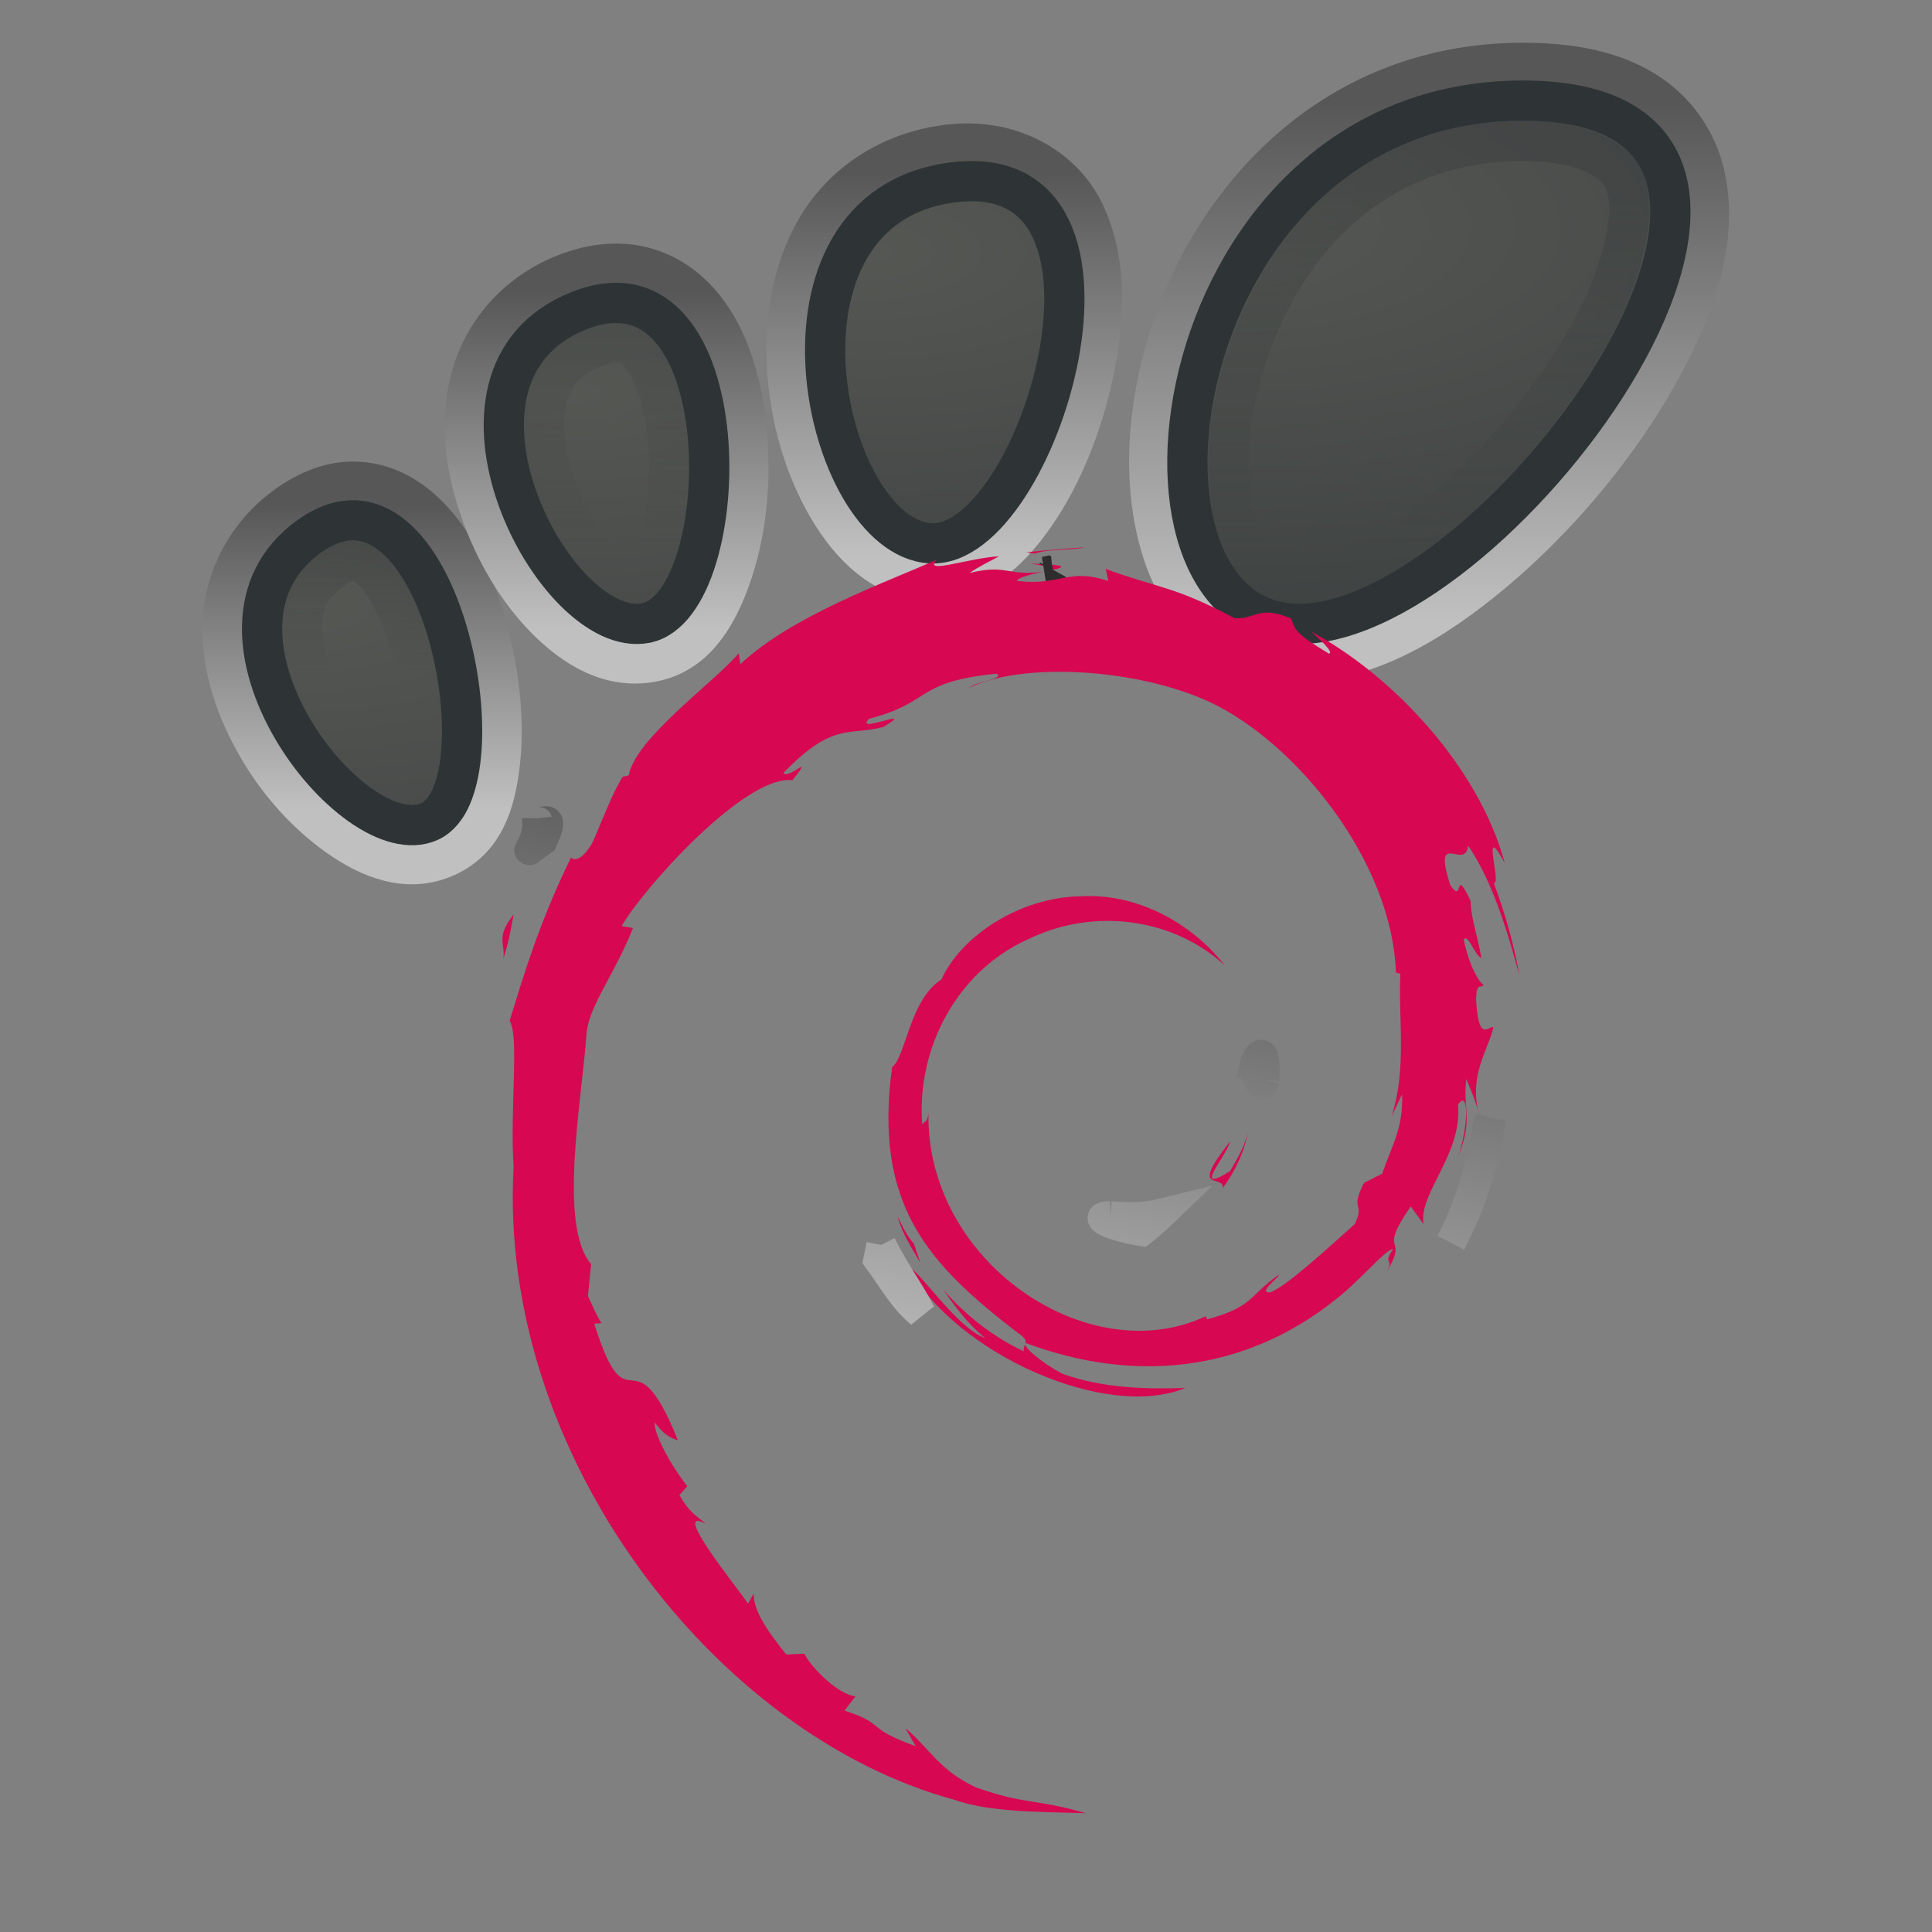 <?xml version="1.0" encoding="UTF-8" standalone="no"?>
<!-- Created with Inkscape (http://www.inkscape.org/) -->
<svg id="svg1325" xmlns:rdf="http://www.w3.org/1999/02/22-rdf-syntax-ns#" xmlns="http://www.w3.org/2000/svg" height="48px" width="48px" xmlns:cc="http://creativecommons.org/ns#" xmlns:xlink="http://www.w3.org/1999/xlink" xmlns:dc="http://purl.org/dc/elements/1.1/">
 <rect width="100%" height="100%" fill="#808080" stroke="none"/>
 <defs id="defs1327">
  <linearGradient id="linearGradient2796">
   <stop id="stop2798" stop-color="#2e3436" offset="0"/>
   <stop id="stop2800" stop-color="#2e3436" stop-opacity="0" offset="1"/>
  </linearGradient>
  <linearGradient id="linearGradient3052">
   <stop id="stop3054" stop-color="#555753" offset="0"/>
   <stop id="stop3056" stop-color="#2e3436" offset="1"/>
  </linearGradient>
  <linearGradient id="linearGradient3013">
   <stop id="stop3015" stop-color="#2d2d2d" offset="0"/>
   <stop id="stop3017" stop-color="#fff" offset="1"/>
  </linearGradient>
  <radialGradient id="radialGradient3073" xlink:href="#linearGradient3052" gradientUnits="userSpaceOnUse" cy="8.083" cx="18.107" gradientTransform="matrix(2.14 -0 0 .938 -24.377 2.171)" r="17.995"/>
  <radialGradient id="radialGradient3076" xlink:href="#linearGradient3052" gradientUnits="userSpaceOnUse" cy="13.682" cx="14.954" gradientTransform="matrix(2.14 -0 0 .938 -24.377 2.171)" r="17.995"/>
  <radialGradient id="radialGradient3079" xlink:href="#linearGradient3052" gradientUnits="userSpaceOnUse" cy="4.35" cx="21.494" gradientTransform="matrix(2.14 -0 0 .938 -24.377 2.171)" r="17.995"/>
  <radialGradient id="radialGradient3082" xlink:href="#linearGradient3052" gradientUnits="userSpaceOnUse" cy="3.684" cx="25.641" gradientTransform="matrix(2.14 -0 0 .938 -24.377 2.171)" r="17.995"/>
  <linearGradient id="linearGradient2804" y2="12.644" xlink:href="#linearGradient2796" gradientUnits="userSpaceOnUse" x2="33.306" y1="3.717" x1="33.306"/>
  <linearGradient id="linearGradient2806" y2="15.743" xlink:href="#linearGradient2796" gradientUnits="userSpaceOnUse" x2="33.129" y1="12.427" x1="33.129"/>
  <linearGradient id="linearGradient2440" y2="14.403" xlink:href="#linearGradient3013" gradientUnits="userSpaceOnUse" x2="35.223" y1="1.514" x1="35.223"/>
  <linearGradient id="linearGradient2444" y2="12.783" xlink:href="#linearGradient3013" gradientUnits="userSpaceOnUse" x2="23.114" y1="3.292" x1="23.114"/>
  <linearGradient id="linearGradient2446" y2="19.071" xlink:href="#linearGradient3013" gradientUnits="userSpaceOnUse" x2="8.353" y1="11.509" x1="8.353"/>
  <linearGradient id="linearGradient2448" y2="14.587" xlink:href="#linearGradient3013" gradientUnits="userSpaceOnUse" x2="15.203" y1="6.216" x1="15.203"/>
  <linearGradient id="linearGradient3431" y2="3408.1" xlink:href="#linearGradient3013" gradientUnits="userSpaceOnUse" x2="2987.3" y1="4381.6" x1="3170.4"/>
 </defs>
 <g id="layer2">
  <g id="g3045" opacity=".5" transform="translate(0,1)">
   <path id="path2997" stroke-linejoin="round" d="m37.844 0.562c-4.906 0-7.918 3.635-8.906 7.188-0.495 1.776-0.522 3.564-0.032 5.031 0.49 1.468 1.714 2.657 3.375 2.657 1.662 0 3.302-0.954 4.844-2.25 1.542-1.297 2.967-2.984 3.969-4.719 1.001-1.735 1.635-3.513 1.25-5.156-0.193-0.822-0.715-1.583-1.5-2.062-0.786-0.479-1.774-0.688-3-0.688z" stroke="url(#linearGradient2440)" stroke-miterlimit="4" stroke-dasharray="none" stroke-width="1" fill="none"/>
   <path id="path2999" stroke-linejoin="round" d="m23.562 2.594c-1.514 0.184-2.654 1.015-3.281 2.094-0.626 1.078-0.805 2.349-0.719 3.562 0.087 1.214 0.446 2.393 1 3.344 0.555 0.951 1.359 1.778 2.5 1.844 1.246 0.071 2.126-0.833 2.782-1.844s1.135-2.304 1.375-3.594 0.252-2.6-0.281-3.719c-0.534-1.119-1.831-1.875-3.376-1.687z" stroke="url(#linearGradient2444)" stroke-miterlimit="4" stroke-dasharray="none" stroke-width="1" fill="none"/>
   <path id="path3001" stroke-linejoin="round" d="m8.844 10.969c-0.611-0.022-1.196 0.218-1.719 0.593-1.044 0.751-1.569 1.883-1.594 2.969-0.025 1.086 0.349 2.123 0.875 3.031 0.526 0.909 1.231 1.677 2 2.219 0.769 0.542 1.724 0.941 2.688 0.5 0.938-0.429 1.198-1.339 1.312-2.219 0.115-0.879 0.048-1.87-0.156-2.843s-0.545-1.928-1.062-2.719c-0.518-0.791-1.295-1.495-2.344-1.531z" stroke="url(#linearGradient2446)" stroke-miterlimit="4" stroke-dasharray="none" stroke-width="1" fill="none"/>
   <path id="path3003" stroke-linejoin="round" d="m15.938 5.625c-0.619-0.149-1.275-0.062-1.907 0.188-1.269 0.502-2.063 1.531-2.343 2.625-0.281 1.094-0.112 2.219 0.25 3.251 0.361 1.031 0.925 1.98 1.624 2.687 0.7 0.707 1.595 1.27 2.657 1.063 1.026-0.201 1.545-1.077 1.875-1.938 0.329-0.861 0.497-1.848 0.5-2.875 0.003-1.027-0.151-2.088-0.532-3-0.38-0.912-1.067-1.745-2.124-2z" stroke="url(#linearGradient2448)" stroke-miterlimit="4" stroke-dasharray="none" stroke-width="1" fill="none"/>
   <g id="Layer" transform="matrix(.123 0 0 .123 10.116 14.726)">
    <g id="g3327" fill="#d70751" transform="matrix(.956 0 0 .956 -7.473 -11.781)">
     <path id="path2910" d="m130.97 14.197l0.45 0.074 0.46 0.075 0.48 0.074 0.45 0.074 0.2 0.025 0.23 0.049 0.23 0.025 0.2 0.049 0.2 0.025 0.2 0.05 0.18 0.024 0.2 0.05 0.18 0.024 0.15 0.05 0.15 0.049 0.15 0.025 0.15 0.05 0.1 0.049 0.13 0.025 0.1 0.049 0.08 0.05 0.07 0.049 0.03 0.025 0.02 0.025 0.03 0.024h0.02v0.025l0.03 0.025v0.024 0.025 0.05 0.024l-0.03 0.025-0.02 0.025c2.67-0.569 3.25-1.088-4.82-1.311z"/>
     <path id="polygon2912" d="m135.79 15.508l-1.69 0.346 1.59-0.148 0.1-0.198z"/>
     <path id="path2539" d="m131.88 12.046l0.27-0.099 0.31-0.074 0.3-0.099 0.33-0.074 0.3-0.05 0.33-0.074 0.33-0.049 0.33-0.05 0.7-0.074 0.68-0.074 0.71-0.05 0.71-0.024 1.44-0.099 0.7-0.025 0.71-0.049 0.68-0.075 0.68-0.074 0.3-0.049 0.33-0.05 0.33-0.049 0.3-0.074c-4.24 0.371-8.45 0.568-12.61 1.088l1.84 0.247z"/>
    </g>
   </g>
  </g>
 </g>
 <g id="layer1" stroke-miterlimit="4" stroke-dasharray="none">
  <path id="path4490" d="m37.836 2.5c-8.885 0-10.552 13-5.553 13 4.997 0 14.439-13 5.553-13z" fill-rule="nonzero" stroke="#2e3436" stroke-width="1" fill="url(#radialGradient3082)"/>
  <path id="path4492" d="m23.119 13.498c2.679 0.154 5.619-9.583 0.583-8.97-5.035 0.612-3.264 8.817-0.583 8.97z" fill-rule="nonzero" stroke="#2e3436" stroke-width="1" fill="url(#radialGradient3079)"/>
  <path id="path4494" d="m10.674 20.409c1.906-0.873 0.245-9.408-2.995-7.08-3.24 2.328 1.089 7.952 2.995 7.08z" fill-rule="nonzero" stroke="#2e3436" stroke-width="1" fill="url(#radialGradient3076)"/>
  <path id="path4496" d="m16.044 15.479c2.269-0.444 2.393-9.362-1.653-7.762-4.047 1.6-0.614 8.206 1.653 7.762z" fill-rule="nonzero" stroke="#2e3436" stroke-width="1" fill="url(#radialGradient3073)"/>
  <g id="g2836" opacity=".3" stroke-linejoin="miter" stroke-dashoffset="0" stroke-linecap="butt" stroke-width="1" fill="none">
   <path id="path2920" marker-mid="none" style="color:black;" marker-end="none" d="m37.844 2.5c-3.948 0-6.185 2.854-7 5.781-0.408 1.464-0.412 2.922-0.094 3.875s0.722 1.344 1.531 1.344c0.81 0 2.212-0.677 3.563-1.812 1.351-1.136 2.66-2.68 3.531-4.188s1.242-2.985 1.063-3.75c-0.09-0.383-0.229-0.59-0.594-0.812-0.366-0.223-1.013-0.438-2-0.438z" marker-start="none" transform="translate(0,1)" stroke="url(#linearGradient2804)"/>
   <path id="path2922" marker-mid="none" style="color:black;" marker-end="none" d="m23.812 4.531c-0.98 0.119-1.484 0.538-1.843 1.156s-0.504 1.516-0.438 2.438 0.348 1.832 0.719 2.469c0.371 0.636 0.778 0.866 0.938 0.875 0.045 0.002 0.519-0.197 1-0.938 0.48-0.741 0.931-1.837 1.124-2.875 0.194-1.037 0.116-2.027-0.124-2.531-0.241-0.505-0.426-0.709-1.376-0.594z" marker-start="none" transform="translate(0,1)" stroke="url(#linearGradient2804)"/>
   <path id="path2926" marker-mid="none" style="color:black;" marker-end="none" d="m8.781 12.938c-0.09-0.004-0.245 0.013-0.531 0.218-0.573 0.412-0.736 0.816-0.75 1.406-0.014 0.591 0.235 1.358 0.625 2.032s0.93 1.258 1.406 1.594c0.477 0.335 0.766 0.305 0.75 0.312-0.11 0.05 0.113-0.11 0.188-0.688 0.075-0.577 0.04-1.4-0.125-2.187s-0.457-1.566-0.781-2.063c-0.325-0.496-0.604-0.618-0.781-0.624z" marker-start="none" transform="translate(0,1)" stroke="url(#linearGradient2806)"/>
   <path id="path2924" marker-mid="none" style="color:black;" marker-end="none" d="m15.5 7.5c-0.14-0.034-0.339-0.025-0.719 0.125-0.754 0.298-1.039 0.703-1.187 1.281-0.149 0.578-0.08 1.363 0.187 2.125s0.707 1.483 1.157 1.938c0.449 0.454 0.833 0.545 0.906 0.531-0.033 0.006 0.224-0.13 0.437-0.688 0.213-0.557 0.341-1.397 0.344-2.218 0.003-0.822-0.137-1.617-0.375-2.188-0.238-0.57-0.479-0.841-0.75-0.906z" marker-start="none" transform="translate(0,1)" stroke="url(#linearGradient2804)"/>
  </g>
  <g id="Debian" transform="matrix(.029 0 0 -.029 -66.825 141.89)" stroke="url(#linearGradient3431)" stroke-width="25.574" fill="#d70751">
   <g id="GROUP_BEGIN_2" stroke="url(#linearGradient3431)" stroke-miterlimit="4" stroke-dasharray="none" stroke-width="25.574">
    <path id="PATH_1" d="m3255.5 3850.9c-18-0.2 3.4-9.3 26.8-12.9 6.5 5.1 12.4 10.2 17.6 15.2-14.6-3.6-29.5-3.7-44.4-2.3"/>
    <path id="PATH_2" d="m3351.9 3874.9c10.7 14.8 18.5 31 21.3 47.7-2.4-11.9-8.9-22.2-15-33.1-33.6-21.1-3.2 12.6 0 25.4-36.1-45.5-5-27.3-6.3-40"/>
    <path id="PATH_3" d="m3387.5 3967.6c2.2 32.3-6.4 22.1-9.2 9.8 3.3-1.8 6-22.8 9.2-9.8"/>
    <path id="PATH_4" d="m3187.3 4409.9c9.6-1.7 20.8-3.1 19.2-5.3 10.5 2.3 12.8 4.4-19.2 5.3"/>
    <path id="PATH_5" d="m3206.5 4404.6l-6.8-1.5 6.3 0.6 0.5 0.9"/>
    <path id="PATH_6" d="m3505.5 3955.3c1.1-29.1-8.5-43.1-17.1-68.1l-15.5-7.8c-12.7-24.6 1.2-15.6-7.9-35.3-19.8-17.6-60.2-55.2-73.1-58.6-9.5 0.2 6.4 11.1 8.4 15.4-26.5-18.2-21.3-27.4-61.9-38.5l-1.2 2.7c-100.2-47.2-239.3 46.2-237.5 173.7-1.1-8.1-3-6.1-5.3-9.4-5.1 65.6 30.3 131.5 90.1 158.4 58.5 28.9 127 17 168.9-22-23 30.1-68.8 62.1-123.1 59.1-53.1-0.8-102.9-34.6-119.5-71.3-27.2-17.2-30.4-66.1-42.2-75.1-16-117.3 30-168.1 107.8-227.7 12.3-8.3 3.5-9.5 5.1-15.8-25.8 12.1-49.5 30.4-69 52.8 10.4-15.1 21.5-29.9 35.9-41.4-24.4 8.3-56.9 59.1-66.4 61.2 42-75.3 170.5-132 237.8-103.9-31.2-1.1-70.7-0.6-105.7 12.3-14.7 7.6-34.7 23.2-31.1 26.2 91.8-34.3 186.7-26 266.1 37.7 20.2 15.7 42.3 42.5 48.7 42.9-9.6-14.5 1.6-7-5.7-19.7 20.1 32.5-8.8 13.2 20.8 56.1l10.9-15.1c-4.1 27 33.5 59.7 29.6 102.4 8.7 13 9.7-14.1 0.5-44.1 12.7 33.3 3.4 38.7 6.6 66.1 3.5-9.2 8.2-19 10.5-28.7-8.2 32.1 8.5 54.1 12.7 72.8-4.1 1.8-12.8-14.2-14.8 23.8 0.3 16.5 4.6 8.6 6.3 12.7-3.3 1.8-11.8 14.5-16.9 38.7 3.7 5.8 10-14.7 15.1-15.6-3.3 19.3-9 34-9.2 48.8-14.9 31.2-5.3-4.1-17.4 13.4-15.8 49.5 13.2 11.5 15.2 34 24-34.9 37.7-88.8 44-111.2-4.8 27.2-12.5 53.7-22 79.2 7.3-3.1-11.8 56.1 9.5 16.9-22.7 83.5-97.2 161.6-165.7 198.2 8.4-7.7 19-17.3 15.2-18.8-34.1 20.3-28.1 21.9-33 30.4-27.7 11.3-29.5-0.9-47.9 0-52.3 27.7-62.4 24.8-110.5 42.2l2.2-10.3c-34.7 11.6-40.4-4.3-77.9 0-2.2 1.8 12 6.4 23.8 8.1-33.5-4.4-31.9 6.7-64.7-1.2 8.1 5.7 16.6 9.5 25.2 14.3-27.3-1.7-65.2-15.9-53.5-3-44.5-19.9-123.7-47.8-168.1-89.4l-1.4 9.3c-20.4-24.4-88.7-72.9-94.2-104.6l-5.4-1.3c-10.6-17.9-17.5-38.2-25.9-56.6-13.8-23.7-20.3-9.1-18.3-12.8-27.2-55.3-40.8-101.7-52.5-139.7 8.4-12.5 0.2-75 3.4-125-13.7-247 173.4-486.9 377.8-542.3 30-10.7 74.6-10.3 112.5-11.4-44.8 12.8-50.5 6.8-94.1 22-31.4 14.8-38.3 31.7-60.6 51l8.8-15.6c-43.6 15.5-25.4 19.2-60.9 30.4l9.4 12.3c-14.1 1.1-37.4 23.8-43.8 36.5l-15.5-0.7c-18.6 23-28.5 39.5-27.8 52.4l-5-8.9c-5.7 9.7-68.4 86-35.9 68.3-6 5.5-14 9-22.8 24.8l6.7 7.6c-15.7 20.1-28.9 46-27.9 54.6 8.4-11.3 14.2-13.4 19.9-15.3-39.5 98.1-41.8 5.4-71.7 99.9l6.3 0.5c-4.9 7.3-7.8 15.3-11.7 23.1l2.7 27.5c-28.4 32.9-7.9 140-3.8 198.7 2.9 23.9 23.8 49.3 39.7 89.2l-9.7 1.7c18.5 32.3 105.9 129.9 146.3 124.9 19.6 24.6-3.9 0.1-7.7 6.3 43 44.5 56.5 31.4 85.6 39.4 31.3 18.6-26.9-7.2-12 7.1 54.1 13.8 38.3 31.5 109 38.5 7.4-4.3-17.3-6.6-23.5-12.1 45.1 22.1 142.7 17.1 206.1-12.2 73.6-34.4 156.3-136.1 159.5-231.7l3.8-1c-1.9-38 5.8-82-7.6-122.4l9.1 19.1"/>
    <path id="PATH_7" d="m3059.3 3826.2l-2.5-12.6c11.8-16 21.2-33.4 36.3-45.9-10.9 21.1-18.9 29.9-33.8 58.5"/>
    <path id="PATH_8" d="m3087.2 3827.3c-6.2 6.9-9.9 15.3-14 23.5 3.9-14.5 12-27 19.6-39.8l-5.6 16.3"/>
    <path id="PATH_9" d="m3581.3 3934.7l-2.6-6.6c-4.9-34.4-15.3-68.4-31.4-99.9 17.7 33.2 29.2 69.6 34 106.5"/>
    <path id="PATH_10" d="m3190.9 4418.5c12.1 4.4 29.8 2.4 42.7 5.4-16.8-1.4-33.5-2.3-50-4.4l7.3-1"/>
    <path id="PATH_11" d="m2764.3 4191.7c2.8-25.9-19.5-36 5-18.9 13.1 29.5-5.2 8.1-5 18.9"/>
    <path id="PATH_12" d="m2735.6 4071.7c5.6 17.3 6.6 27.7 8.8 37.7-15.6-19.9-7.2-24.2-8.8-37.7"/>
   </g>
  </g>
 </g>
</svg>
